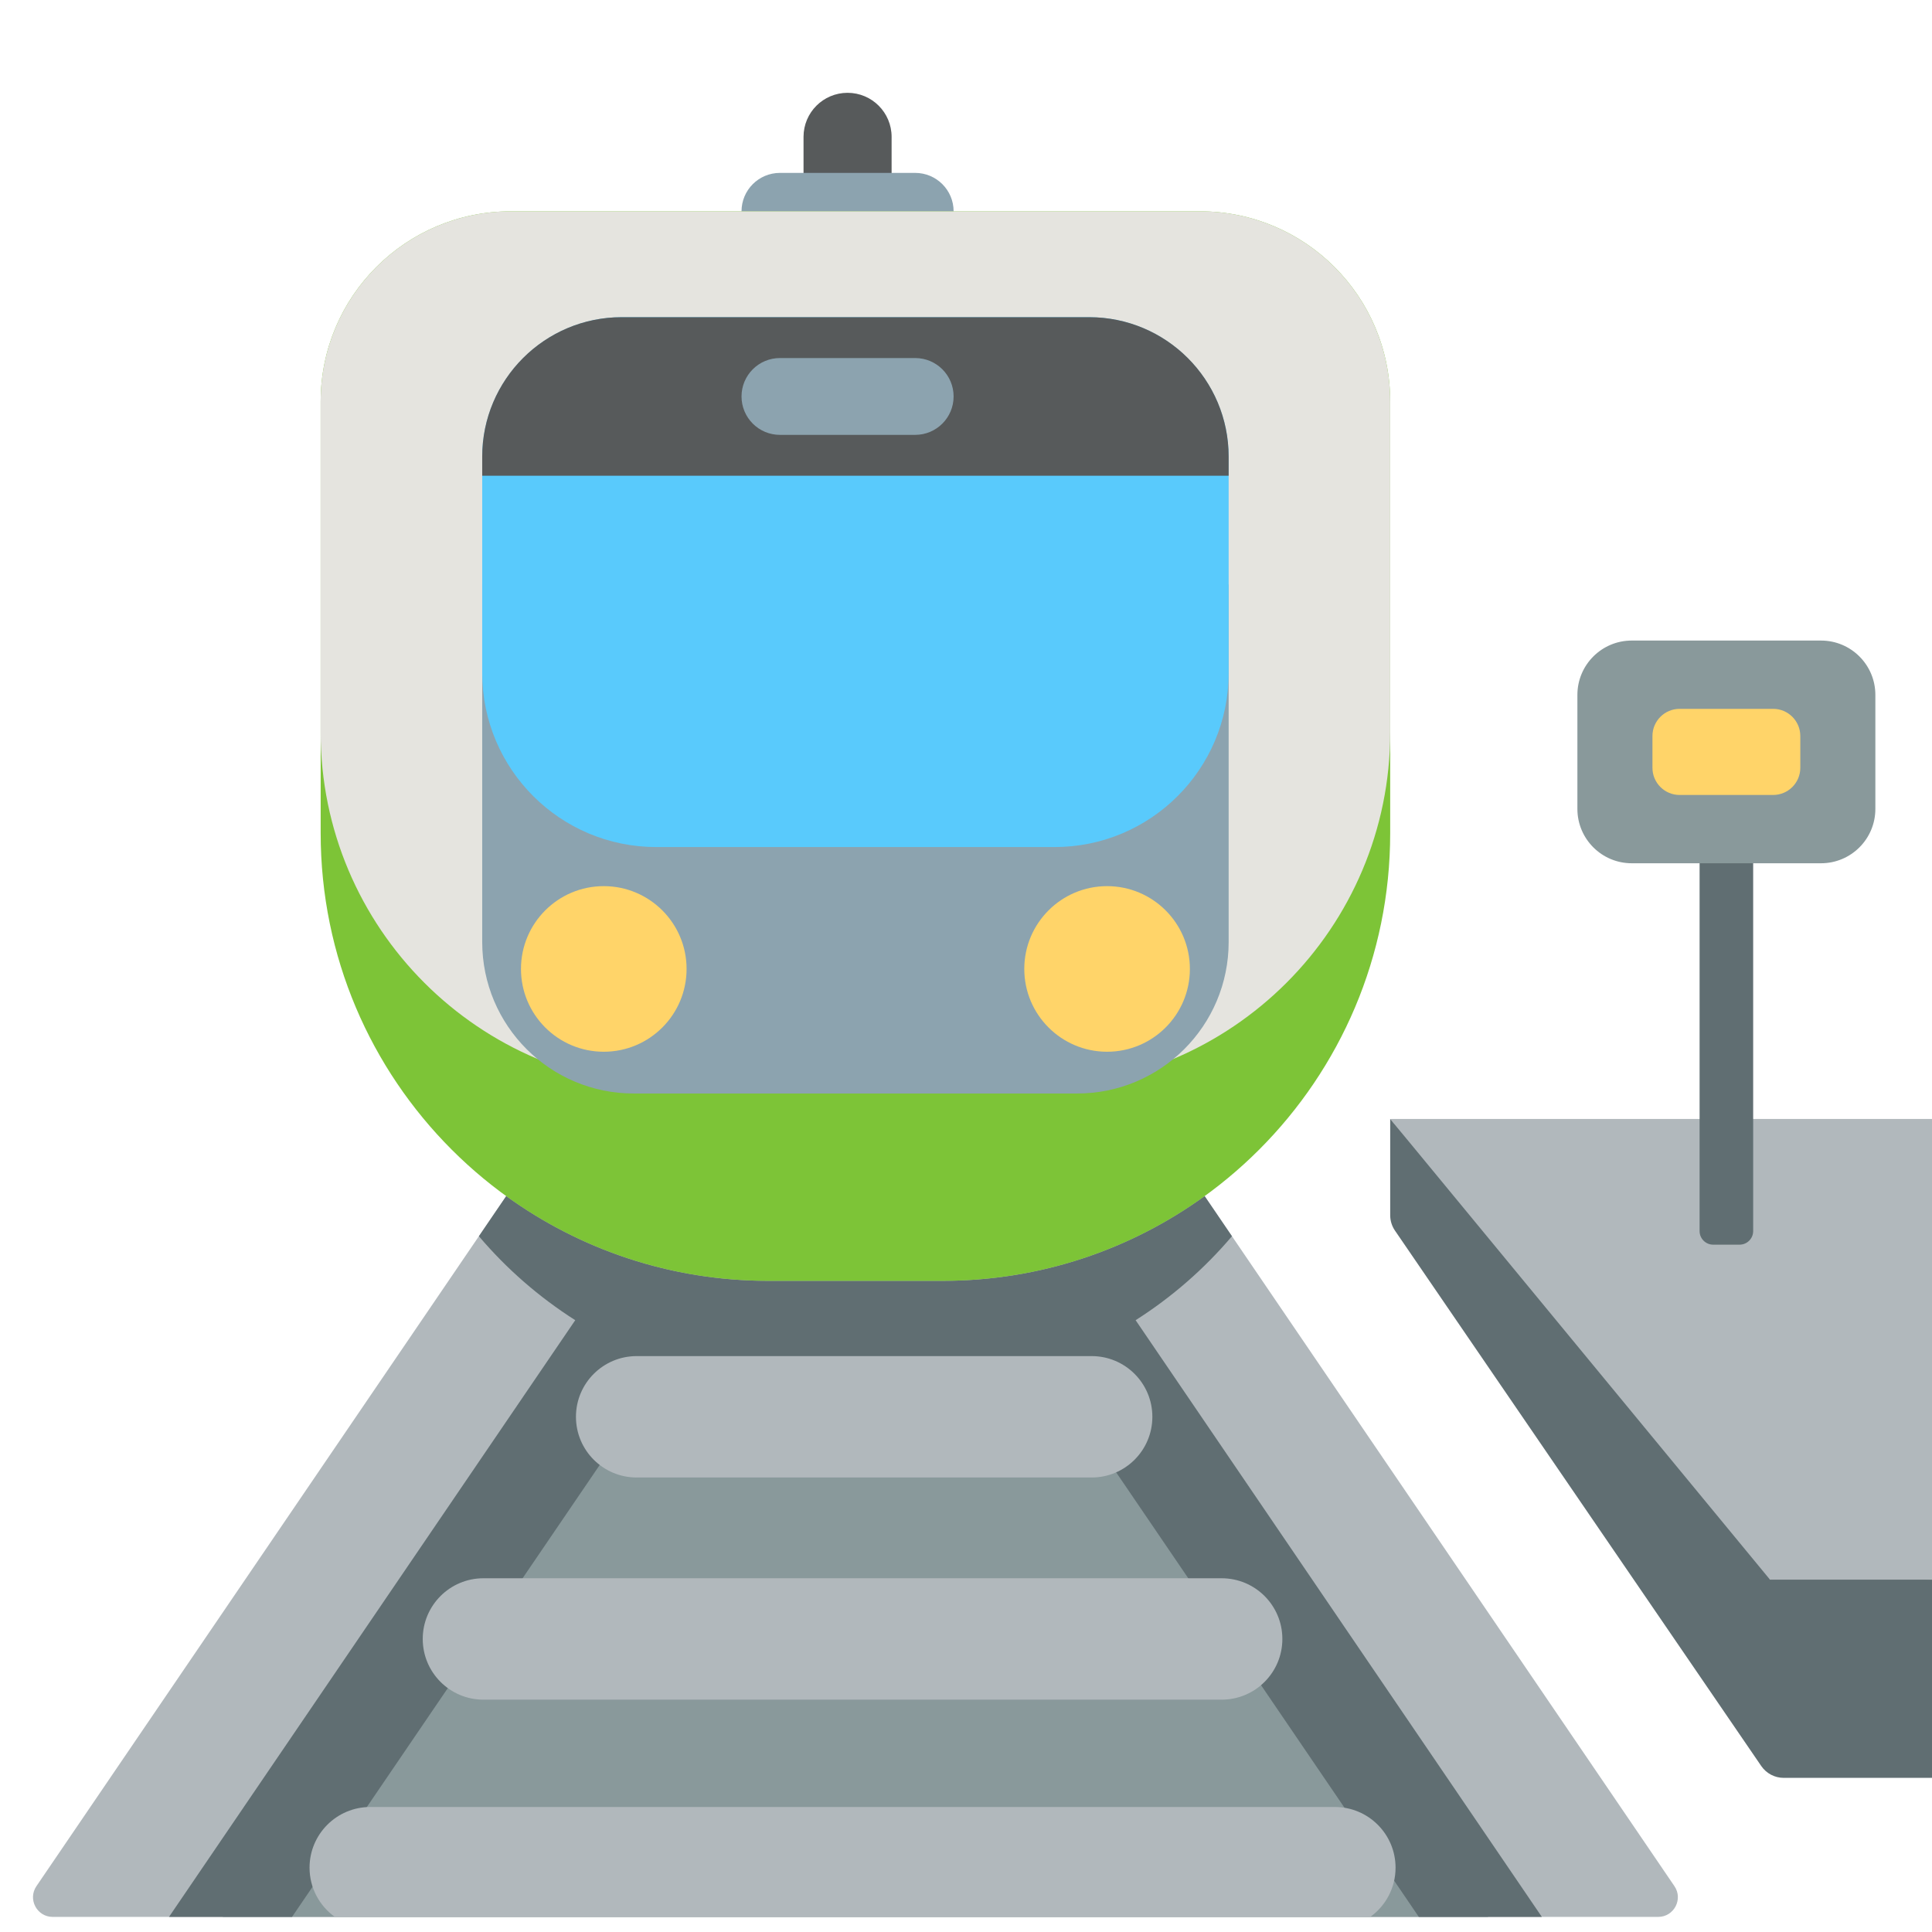 <?xml version="1.0" encoding="iso-8859-1"?>
<!-- Generator: Adobe Illustrator 18.1.0, SVG Export Plug-In . SVG Version: 6.00 Build 0)  -->
<!DOCTYPE svg PUBLIC "-//W3C//DTD SVG 1.1//EN" "http://www.w3.org/Graphics/SVG/1.1/DTD/svg11.dtd">
<svg version="1.1" xmlns="http://www.w3.org/2000/svg" xmlns:xlink="http://www.w3.org/1999/xlink" x="0px" y="0px"
	 viewBox="0 0 512 512" enable-background="new 0 0 512 512" xml:space="preserve">
<g id="Layer_2">
	<path fill="#575A5B" d="M224.614,75.901c-6.446,0-11.671-5.225-11.671-11.671V36.267c0-6.446,5.225-11.671,11.671-11.671
		s11.671,5.225,11.671,11.671V64.23C236.285,70.676,231.06,75.901,224.614,75.901z"/>
</g>
<g id="Layer_3">
	<path fill="#8CA3AF" d="M242.537,66.178h-35.846c-5.622,0-10.179-4.557-10.179-10.179s4.557-10.179,10.179-10.179h35.846
		c5.622,0,10.179,4.557,10.179,10.179S248.159,66.178,242.537,66.178z"/>
</g>
<g id="Layer_4">
	<path fill="#B1B8BC" d="M443.74,499.848c2.358,3.463-0.123,8.152-4.312,8.152h-212.73H13.968c-4.189,0-6.669-4.689-4.312-8.152
		l127.269-186.943c0.971-1.427,2.586-2.281,4.312-2.281h85.461h85.461c1.726,0,3.341,0.854,4.312,2.281L443.74,499.848z
		 M468.899,422.574L512,418.63V296.532H368.417L468.899,422.574z"/>
</g>
<g id="Layer_5">
	<polygon fill="#89999B" points="293.155,359.316 226.698,359.316 160.241,359.316 59.019,508 226.698,508 394.377,508 	"/>
</g>
<g id="Layer_6">
	<path fill="#606E72" d="M376.001,508l-99.674-146.41c-11.178,3.73-23.135,5.76-35.568,5.76h-28.121
		c-12.433,0-24.389-2.03-35.568-5.76L77.395,508H44.788l107.658-158.136c-9.595-6.103-18.207-13.614-25.532-22.253l7.241-10.637
		c19.528,14.129,43.523,22.463,69.469,22.463h46.149c25.946,0,49.941-8.334,69.469-22.463l7.242,10.637
		c-7.325,8.64-15.937,16.15-25.532,22.253L408.608,508H376.001z M469.027,418.63l-0.128-0.213L368.417,296.532v25.516
		c0,1.451,0.438,2.868,1.258,4.065l97.08,141.905c1.342,1.962,3.566,3.135,5.942,3.135H512V418.63H469.027z M461.008,202.743h-6.998
		c-1.988,0-3.6,1.612-3.6,3.6v119.906c0,1.988,1.612,3.6,3.6,3.6h6.998c1.988,0,3.6-1.612,3.6-3.6V206.343
		C464.608,204.355,462.996,202.743,461.008,202.743z"/>
</g>
<g id="Layer_7">
	<path fill="#B1B8BC" d="M289.302,391.552H168.72c-8.884,0-16.086-7.202-16.086-16.086s7.202-16.086,16.086-16.086h120.582
		c8.884,0,16.086,7.202,16.086,16.086S298.186,391.552,289.302,391.552z M339.839,434.343c0-8.884-7.202-16.086-16.086-16.086
		H128.116c-8.884,0-16.086,7.202-16.086,16.086s7.202,16.086,16.086,16.086h195.637
		C332.637,450.429,339.839,443.227,339.839,434.343z M353.751,478.872H98.118c-8.884,0-16.086,7.202-16.086,16.086
		c0,5.375,2.646,10.121,6.696,13.042h137.97h136.443c4.05-2.921,6.696-7.667,6.696-13.042
		C369.837,486.074,362.635,478.872,353.751,478.872z"/>
</g>
<g id="Layer_8">
	<path fill="#89999B" d="M482.59,228.773h-50.164c-7.953,0-14.4-6.447-14.4-14.4v-30.218c0-7.953,6.447-14.4,14.4-14.4h50.164
		c7.953,0,14.4,6.447,14.4,14.4v30.218C496.99,222.326,490.543,228.773,482.59,228.773z"/>
</g>
<g id="Layer_9_1_">
	<path fill="#7DC437" d="M249.772,339.437h-46.149c-65.526,0-118.644-53.119-118.644-118.644V106.4c0-27.835,22.565-50.4,50.4-50.4
		h182.637c27.835,0,50.4,22.565,50.4,50.4v114.393C368.417,286.318,315.298,339.437,249.772,339.437z"/>
</g>
<g id="Layer_10_1_">
	<path fill="#E5E4DF" d="M274.565,287.946h-95.734c-51.833,0-93.852-42.019-93.852-93.852V106.4c0-27.835,22.565-50.4,50.4-50.4
		h182.637c27.835,0,50.4,22.565,50.4,50.4v87.695C368.417,245.928,326.398,287.946,274.565,287.946z"/>
</g>
<g id="Layer_11">
	<path fill="#8CA3AF" d="M285.454,289.79H167.942c-22.174,0-40.15-17.976-40.15-40.15v-94.727h197.814v94.727
		C325.605,271.814,307.629,289.79,285.454,289.79z"/>
</g>
<g id="Layer_12">
	<path fill="#59CAFC" d="M279.475,224.478H173.921c-25.477,0-46.13-20.653-46.13-46.13v-57.236c0-20.464,16.59-37.054,37.054-37.054
		h123.705c20.464,0,37.054,16.59,37.054,37.054v57.236C325.605,203.825,304.952,224.478,279.475,224.478z"/>
</g>
<g id="Layer_13">
	<path fill="#575A5B" d="M325.605,126.073H127.791v-5.062c0-20.409,16.545-36.953,36.953-36.953h123.907
		c20.409,0,36.953,16.545,36.953,36.953V126.073z"/>
</g>
<g id="Layer_14">
	<path fill="#8CA3AF" d="M242.537,115.244h-35.846c-5.622,0-10.179-4.557-10.179-10.179s4.557-10.179,10.179-10.179h35.846
		c5.622,0,10.179,4.557,10.179,10.179S248.159,115.244,242.537,115.244z"/>
</g>
<g id="Layer_15">
	<path fill="#FFD469" d="M181.95,256.779c0,12.119-9.824,21.943-21.943,21.943c-12.119,0-21.943-9.824-21.943-21.943
		c0-12.119,9.824-21.943,21.943-21.943C172.126,234.836,181.95,244.66,181.95,256.779z M293.389,234.836
		c-12.119,0-21.943,9.824-21.943,21.943c0,12.119,9.824,21.943,21.943,21.943c12.119,0,21.943-9.824,21.943-21.943
		C315.333,244.66,305.508,234.836,293.389,234.836z M477.1,203.475v-8.423c0-3.976-3.224-7.2-7.2-7.2h-24.783
		c-3.976,0-7.2,3.224-7.2,7.2v8.423c0,3.976,3.224,7.2,7.2,7.2H469.9C473.876,210.675,477.1,207.451,477.1,203.475z"/>
</g>
</svg>

